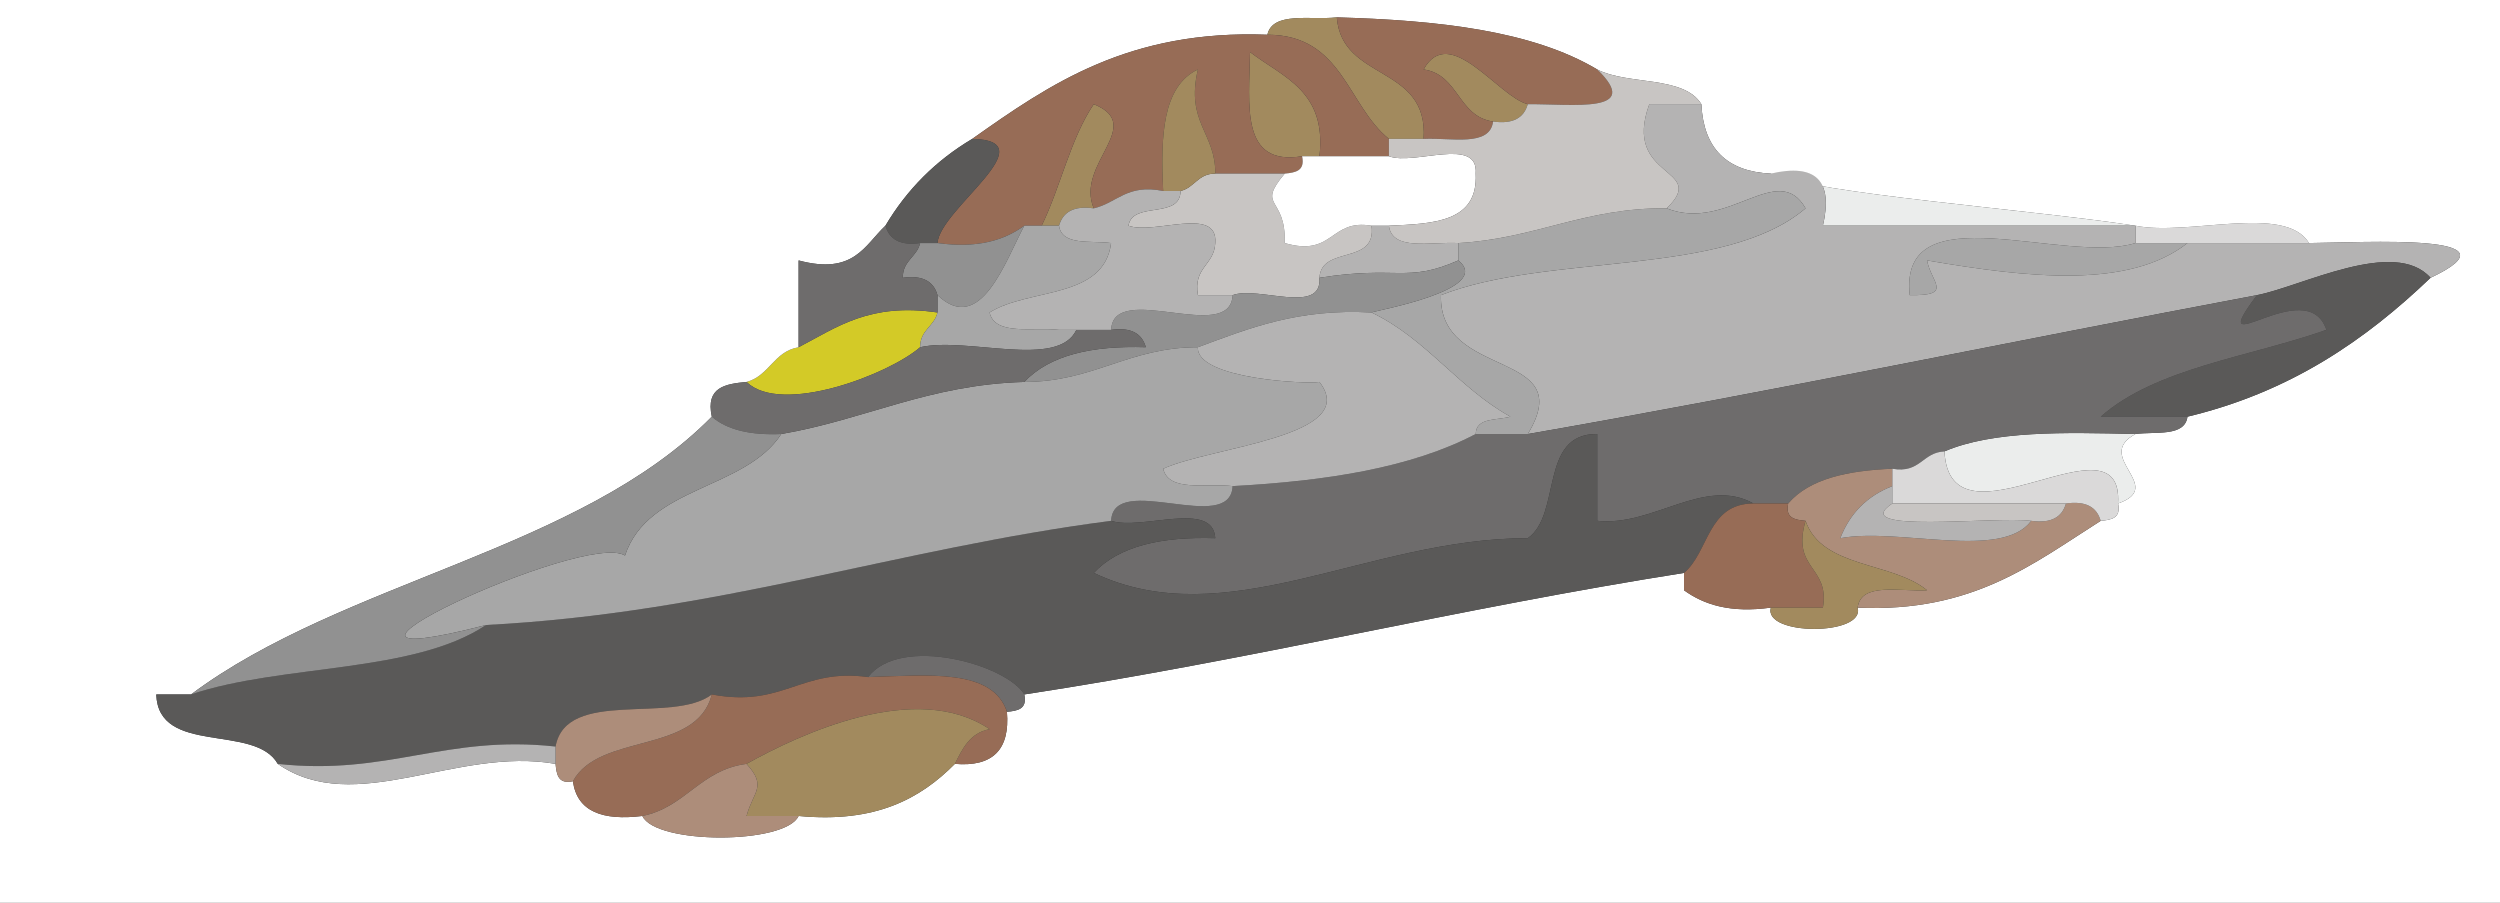 <?xml version="1.0" encoding="iso-8859-1"?>
<!-- Generator: Adobe Illustrator 13.0.2, SVG Export Plug-In . SVG Version: 6.00 Build 14948)  -->
<!DOCTYPE svg PUBLIC "-//W3C//DTD SVG 1.1//EN" "http://www.w3.org/Graphics/SVG/1.1/DTD/svg11.dtd">
<svg version="1.1" id="Layer_1" xmlns="http://www.w3.org/2000/svg" xmlns:xlink="http://www.w3.org/1999/xlink" x="0px" y="0px"
	 width="144px" height="52px" viewBox="0 0 144 52" style="enable-background:new 0 0 144 52;" xml:space="preserve">
<rect x="0" y="0" width="144" height="52" fill="#333333" stroke="none"/>
<g>
	<g>
		<path style="fill-rule:evenodd;clip-rule:evenodd;fill:#A28A5E;" d="M86,7c-2.039-0.294-1.961-2.706-4-3
			c1.506-2.712,4.314,1.591,6,2C87.779,6.779,87.163,7.163,86,7z"/>
		<path style="fill-rule:evenodd;clip-rule:evenodd;fill:#DAD9D9;" d="M123,14c0-0.333,0-0.667,0-1c3.039,0.627,8.613-1.28,10,1
			c-2.333,0-4.667,0-7,0C125,14,124,14,123,14z"/>
		<path style="fill-rule:evenodd;clip-rule:evenodd;fill:#A7A7A7;" d="M126,14c-3.374,2.65-9.149,2.008-15,1
			c0.22,1.257,1.558,2.044-1,2c-0.641-5.974,8.943-1.724,13-3C124,14,125,14,126,14z"/>
		<path style="fill-rule:evenodd;clip-rule:evenodd;fill:#D3CA27;" d="M46,20c2.194-1.14,4.086-2.581,8-2
			c-0.19,0.81-1.003,0.997-1,2c-1.813,1.57-7.99,3.943-10,2C44.313,21.646,44.573,20.239,46,20z"/>
		<path style="fill-rule:evenodd;clip-rule:evenodd;fill:#FFFFFF;" d="M144,0c0,17.333,0,34.667,0,52c-48,0-96,0-144,0
			C0,34.667,0,17.333,0,0C48,0,96,0,144,0z M41,24c-7.61,7.723-21.221,9.445-30,16c-0.667,0-1.333,0-2,0
			c0.124,3.543,5.674,1.659,7,4c4.465,3.092,10.286-1.017,16,0c0.057,0.61,0.149,1.184,1,1c0.241,1.759,1.721,2.279,4,2
			c0.759,1.653,8.241,1.653,9,0c4.421,0.422,7.009-0.991,9-3c2.182,0.182,3.182-0.818,3-3c0.61-0.057,1.184-0.149,1-1
			c13.017-1.983,25.041-4.959,38-7c0,0.333,0,0.667,0,1c1.161,0.839,2.681,1.319,5,1c-0.45,1.634,5.45,1.634,5,0
			c6.63,0.296,10.123-2.544,14-5c0.61-0.057,1.184-0.149,1-1c2.802-0.981-1.452-2.668,1-4c1.177-0.157,2.839,0.172,3-1
			c5.917-1.416,10.254-4.413,14-8c5.514-2.596-3.884-2.026-7-2c-1.387-2.28-6.961-0.373-10-1c-6.379-0.969-18.165-1.815-21-3
			c-2.545-0.122-3.878-1.456-4-4c-1.011-1.656-4.247-1.086-6-2c-3.761-2.239-9.166-2.834-15-3c-1.496,0.17-3.69-0.357-4,1
			c-7.967-0.3-12.508,2.825-17,6c-2.092,1.242-3.758,2.908-5,5c-1.204,1.129-1.812,2.854-5,2c0,1.667,0,3.333,0,5
			c-1.427,0.239-1.687,1.646-3,2C41.78,22.113,40.632,22.299,41,24z"/>
		<path style="fill-rule:evenodd;clip-rule:evenodd;fill:#EBEDEC;" d="M123,25c-2.452,1.332,1.802,3.019-1,4
			c0.328-5.462-9.677,3.113-10-3C114.804,24.803,118.9,24.9,123,25z"/>
		<path style="fill-rule:evenodd;clip-rule:evenodd;fill:#EBEDEC;" d="M123,13c-6,0-12,0-18,0c0.599-2.599-0.401-3.599-3-3
			C104.835,11.185,116.621,12.031,123,13z"/>
		<path style="fill-rule:evenodd;clip-rule:evenodd;fill:#A28A5E;" d="M73,2c0.31-1.357,2.504-0.83,4-1c0.288,3.712,5.291,2.709,5,7
			c-0.667,0-1.333,0-2,0C77.602,6.065,77.328,2.005,73,2z"/>
		<path style="fill-rule:evenodd;clip-rule:evenodd;fill:#A28A5E;" d="M75,9c-3.582,0.582-3.041-2.959-3-6
			c1.888,1.446,4.433,2.234,4,6C75.667,9,75.333,9,75,9z"/>
		<path style="fill-rule:evenodd;clip-rule:evenodd;fill:#A28A5E;" d="M63,12c-1.163-0.163-1.779,0.221-2,1c-0.333,0-0.667,0-1,0
			c1.094-2.239,1.656-5.011,3-7C66.038,7.233,61.916,9.439,63,12z"/>
		<path style="fill-rule:evenodd;clip-rule:evenodd;fill:#976C56;" d="M56,8c4.492-3.175,9.033-6.3,17-6
			c4.328,0.005,4.602,4.065,7,6c0,0.333,0,0.667,0,1c-1.333,0-2.667,0-4,0c0.433-3.766-2.112-4.554-4-6
			c-0.041,3.041-0.582,6.582,3,6c0.184,0.851-0.39,0.943-1,1c-1.333,0-2.667,0-4,0c0.022-2.356-1.723-2.944-1-6
			c-2.035,0.965-2.16,3.84-2,7c-2.09-0.423-2.648,0.686-4,1c-1.084-2.561,3.038-4.767,0-6c-1.344,1.989-1.906,4.761-3,7
			c-0.333,0-0.667,0-1,0c-1.161,0.839-2.681,1.319-5,1C54.125,12.042,60.378,8.095,56,8z"/>
		<path style="fill-rule:evenodd;clip-rule:evenodd;fill:#976C56;" d="M77,1c5.834,0.166,11.239,0.761,15,3
			c2.644,2.555-1.369,1.985-4,2c-1.686-0.409-4.494-4.712-6-2c2.039,0.294,1.961,2.706,4,3c-0.186,1.481-2.417,0.917-4,1
			C82.291,3.709,77.288,4.712,77,1z"/>
		<path style="fill-rule:evenodd;clip-rule:evenodd;fill:#B4B3B3;" d="M76,16c0.111-1.889,3.306-0.694,3-3c0.333,0,0.667,0,1,0
			c0.186,1.481,2.417,0.917,4,1c0,0.333,0,0.667,0,1C80.993,16.323,80.51,15.278,76,16z"/>
		<path style="fill-rule:evenodd;clip-rule:evenodd;fill:#C8C5C3;" d="M70,10c1.333,0,2.667,0,4,0c-1.666,1.987,0.091,1.271,0,4
			c2.826,0.826,2.591-1.409,5-1c0.306,2.306-2.889,1.111-3,3c0.169,2.168-3.547,0.453-5,1c-0.667,0-1.333,0-2,0
			c-0.282-1.615,0.945-1.722,1-3c0.168-2.168-3.547-0.453-5-1c0.226-1.44,2.985-0.349,3-2C68.81,10.81,68.997,9.997,70,10z"/>
		<path style="fill-rule:evenodd;clip-rule:evenodd;fill:#FFFFFF;" d="M79,13c-2.409-0.409-2.174,1.826-5,1
			c0.091-2.729-1.666-2.013,0-4c0.61-0.057,1.184-0.149,1-1c0.333,0,0.667,0,1,0c1.333,0,2.667,0,4,0c1.453,0.547,5.169-1.168,5,1
			c0.146,2.812-2.449,2.884-5,3C79.667,13,79.333,13,79,13z"/>
		<path style="fill-rule:evenodd;clip-rule:evenodd;fill:#B4B3B3;" d="M123,14c-4.057,1.276-13.641-2.974-13,3
			c2.558,0.044,1.22-0.743,1-2c5.851,1.008,11.626,1.65,15-1c2.333,0,4.667,0,7,0c3.116-0.026,12.514-0.596,7,2
			c-2.072-2.329-7.437,0.506-10,1c-14.029,2.637-27.808,5.526-42,8c2.996-4.919-5.151-3.081-5-8c6.221-2.446,16.316-1.017,21-5
			c-1.599-2.805-4.501,1.404-8,0c2.475-2.382-2.597-1.642-1-6c1,0,2,0,3,0c0.122,2.544,1.455,3.878,4,4c2.599-0.599,3.599,0.401,3,3
			c6,0,12,0,18,0C123,13.333,123,13.667,123,14z"/>
		<path style="fill-rule:evenodd;clip-rule:evenodd;fill:#A7A7A7;" d="M96,12c3.499,1.404,6.401-2.805,8,0
			c-4.684,3.983-14.779,2.554-21,5c-0.151,4.919,7.996,3.081,5,8c-1,0-2,0-3,0c0.027-0.973,1.224-0.776,2-1
			c-3.006-1.661-4.841-4.492-8-6c0.226-0.115,7.066-1.311,5-3c0-0.333,0-0.667,0-1C88.423,13.756,91.285,11.952,96,12z"/>
		<path style="fill-rule:evenodd;clip-rule:evenodd;fill:#919191;" d="M54,14c2.319,0.319,3.839-0.161,5-1
			c-1.09,2.034-2.527,6.354-5,4c-0.221-0.779-0.837-1.163-2-1c-0.003-1.003,0.81-1.19,1-2C53.333,14,53.667,14,54,14z"/>
		<path style="fill-rule:evenodd;clip-rule:evenodd;fill:#A7A7A7;" d="M54,18c0-0.333,0-0.667,0-1c2.473,2.354,3.91-1.966,5-4
			c0.333,0,0.667,0,1,0s0.667,0,1,0c0.162,1.172,1.823,0.843,3,1c-0.411,3.255-4.755,2.578-7,4c0.31,1.357,2.504,0.83,4,1
			c0.333,0,0.667,0,1,0c-1.064,2.27-6.286,0.381-9,1C52.997,18.997,53.81,18.81,54,18z"/>
		<path style="fill-rule:evenodd;clip-rule:evenodd;fill:#919191;" d="M76,16c4.51-0.722,4.993,0.323,8-1
			c2.066,1.689-4.774,2.885-5,3c-4.238-0.239-7.081,0.919-10,2c-3.998,0.002-6.002,1.998-10,2c1.453-1.547,3.9-2.1,7-2
			c-0.221-0.779-0.837-1.163-2-1c0.136-2.864,6.864,0.864,7-2C72.453,16.453,76.169,18.168,76,16z"/>
		<path style="fill-rule:evenodd;clip-rule:evenodd;fill:#5A5958;" d="M130,17c2.563-0.494,7.928-3.329,10-1
			c-3.746,3.587-8.083,6.584-14,8c-1.667,0-3.333,0-5,0c3.19-2.81,8.566-3.434,13-5C132.87,15.635,126.789,21.265,130,17z"/>
		<path style="fill-rule:evenodd;clip-rule:evenodd;fill:#6E6C6C;" d="M88,25c14.192-2.474,27.971-5.363,42-8
			c-3.211,4.265,2.87-1.365,4,2c-4.434,1.566-9.81,2.19-13,5c1.667,0,3.333,0,5,0c-0.161,1.172-1.823,0.843-3,1
			c-4.1-0.1-8.196-0.197-11,1c-1.278,0.055-1.385,1.282-3,1c-2.562,0.105-4.768,0.566-6,2c-0.667,0-1.333,0-2,0
			c-2.83-1.568-5.787,1.347-9,1c0-1.667,0-3.333,0-5c-3.363-0.03-2.037,4.63-4,6c-9.246,0.002-17.354,5.629-25,2
			c1.453-1.547,3.9-2.1,7-2c-0.125-2.209-4.242-0.425-6-1c0.136-2.864,6.864,0.864,7-2c5.376-0.29,10.284-1.049,14-3
			C86,25,87,25,88,25z"/>
		<path style="fill-rule:evenodd;clip-rule:evenodd;fill:#5A5958;" d="M64,30c1.758,0.575,5.875-1.209,6,1c-3.1-0.1-5.547,0.453-7,2
			c7.646,3.629,15.754-1.998,25-2c1.963-1.37,0.637-6.03,4-6c0,1.667,0,3.333,0,5c3.213,0.347,6.17-2.568,9-1
			c-2.66,0.006-2.551,2.782-4,4c-12.959,2.041-24.983,5.017-38,7c-1.021-1.713-7.123-3.454-9-1c-3.868-0.535-4.882,1.785-9,1
			c-2.27,1.73-8.385-0.386-9,3c-6.359-0.692-9.641,1.692-16,1c-1.326-2.341-6.876-0.457-7-4c0.667,0,1.333,0,2,0
			c5.236-1.764,12.809-1.191,17-4C41.312,35.312,51.606,31.606,64,30z"/>
		<path style="fill-rule:evenodd;clip-rule:evenodd;fill:#A7A7A7;" d="M59,22c3.998-0.002,6.002-1.998,10-2
			c-0.127,1.827,6.326,2.14,7,2c2.437,3.155-6.237,3.725-9,5c0.31,1.357,2.504,0.829,4,1c-0.136,2.864-6.864-0.864-7,2
			c-12.394,1.606-22.688,5.312-36,6c-13.247,3.418,5.714-5.477,8-4c1.327-4.007,6.897-3.77,9-7C49.837,24.17,53.487,22.154,59,22z"
			/>
		<path style="fill-rule:evenodd;clip-rule:evenodd;fill:#6E6C6C;" d="M59,22c-5.513,0.154-9.163,2.17-14,3
			c-1.742,0.075-3.11-0.223-4-1c-0.368-1.701,0.78-1.887,2-2c2.01,1.943,8.187-0.43,10-2c2.714-0.619,7.936,1.27,9-1
			c0.667,0,1.333,0,2,0c1.163-0.163,1.779,0.221,2,1C62.9,19.9,60.453,20.453,59,22z"/>
		<path style="fill-rule:evenodd;clip-rule:evenodd;fill:#919191;" d="M11,40c8.779-6.555,22.39-8.277,30-16
			c0.89,0.777,2.258,1.075,4,1c-2.103,3.23-7.673,2.993-9,7c-2.286-1.477-21.247,7.418-8,4C23.809,38.809,16.236,38.236,11,40z"/>
		<path style="fill-rule:evenodd;clip-rule:evenodd;fill:#6E6C6C;" d="M50,39c1.877-2.454,7.979-0.713,9,1
			c0.184,0.851-0.39,0.943-1,1C57.182,38.484,53.438,38.896,50,39z"/>
		<path style="fill-rule:evenodd;clip-rule:evenodd;fill:#AD8D7A;" d="M103,29c1.232-1.434,3.438-1.895,6-2c0,0.333,0,0.667,0,1
			c-1.44,0.56-2.44,1.56-3,3c3.367-0.633,9.288,1.288,11-1c1.163,0.162,1.779-0.221,2-1c1.162-0.163,1.779,0.221,2,1
			c-3.877,2.456-7.37,5.296-14,5c0.186-1.48,2.417-0.917,4-1c-2.013-1.654-6.069-1.264-7-4C103.39,29.943,102.816,29.851,103,29z"/>
		<path style="fill-rule:evenodd;clip-rule:evenodd;fill:#B4B3B3;" d="M117,30c-1.712,2.288-7.633,0.367-11,1
			c0.56-1.44,1.56-2.44,3-3c0,0.333,0,0.667,0,1C106.332,30.774,114.859,29.729,117,30z"/>
		<path style="fill-rule:evenodd;clip-rule:evenodd;fill:#976C56;" d="M50,39c3.438-0.104,7.182-0.516,8,2
			c0.182,2.182-0.818,3.182-3,3c0.443-0.891,0.878-1.788,2-2c-4.241-2.867-10.987,0.316-14,2c-2.66,0.34-3.504,2.496-6,3
			c-2.279,0.279-3.759-0.241-4-2c1.523-2.811,7.133-1.534,8-5C45.118,40.785,46.132,38.465,50,39z"/>
		<path style="fill-rule:evenodd;clip-rule:evenodd;fill:#C8C5C3;" d="M92,4c1.753,0.914,4.989,0.344,6,2c-1,0-2,0-3,0
			c-1.597,4.358,3.475,3.618,1,6c-4.715-0.048-7.577,1.756-12,2c-1.583-0.083-3.814,0.481-4-1c2.551-0.116,5.146-0.188,5-3
			c0.169-2.168-3.547-0.453-5-1c0-0.333,0-0.667,0-1c0.667,0,1.333,0,2,0c1.583-0.083,3.814,0.481,4-1c1.163,0.163,1.779-0.221,2-1
			C90.631,5.985,94.644,6.555,92,4z"/>
		<path style="fill-rule:evenodd;clip-rule:evenodd;fill:#5A5958;" d="M51,13c1.242-2.092,2.908-3.758,5-5
			c4.378,0.095-1.875,4.042-2,6c-0.333,0-0.667,0-1,0C51.837,14.163,51.221,13.779,51,13z"/>
		<path style="fill-rule:evenodd;clip-rule:evenodd;fill:#A28A5E;" d="M70,10c-1.003-0.003-1.19,0.81-2,1c-0.333,0-0.667,0-1,0
			c-0.16-3.16-0.035-6.035,2-7C68.277,7.056,70.022,7.644,70,10z"/>
		<path style="fill-rule:evenodd;clip-rule:evenodd;fill:#6E6C6C;" d="M46,20c0-1.667,0-3.333,0-5c3.188,0.854,3.796-0.871,5-2
			c0.221,0.779,0.837,1.163,2,1c-0.19,0.81-1.003,0.997-1,2c1.163-0.163,1.779,0.221,2,1c0,0.333,0,0.667,0,1
			C50.086,17.419,48.194,18.86,46,20z"/>
		<path style="fill-rule:evenodd;clip-rule:evenodd;fill:#DAD9D9;" d="M121,30c-0.221-0.779-0.838-1.163-2-1c-3.333,0-6.667,0-10,0
			c0-0.333,0-0.667,0-1s0-0.667,0-1c1.615,0.282,1.722-0.945,3-1c0.323,6.113,10.328-2.462,10,3
			C122.184,29.851,121.61,29.943,121,30z"/>
		<path style="fill-rule:evenodd;clip-rule:evenodd;fill:#976C56;" d="M101,29c0.667,0,1.333,0,2,0c-0.184,0.851,0.39,0.943,1,1
			c-0.826,2.826,1.409,2.591,1,5c-1,0-2,0-3,0c-2.319,0.319-3.839-0.161-5-1c0-0.333,0-0.667,0-1C98.449,31.782,98.34,29.006,101,29
			z"/>
		<path style="fill-rule:evenodd;clip-rule:evenodd;fill:#C8C5C3;" d="M109,29c3.333,0,6.667,0,10,0c-0.221,0.779-0.837,1.162-2,1
			C114.859,29.729,106.332,30.774,109,29z"/>
		<path style="fill-rule:evenodd;clip-rule:evenodd;fill:#A28A5E;" d="M107,35c0.45,1.634-5.45,1.634-5,0c1,0,2,0,3,0
			c0.409-2.409-1.826-2.174-1-5c0.931,2.736,4.987,2.346,7,4C109.417,34.083,107.186,33.52,107,35z"/>
		<path style="fill-rule:evenodd;clip-rule:evenodd;fill:#AD8D7A;" d="M32,44c0-0.333,0-0.667,0-1c0.615-3.386,6.73-1.27,9-3
			c-0.867,3.466-6.477,2.189-8,5C32.149,45.184,32.057,44.61,32,44z"/>
		<path style="fill-rule:evenodd;clip-rule:evenodd;fill:#B4B3B3;" d="M16,44c6.359,0.692,9.641-1.692,16-1c0,0.333,0,0.667,0,1
			C26.286,42.983,20.465,47.092,16,44z"/>
		<path style="fill-rule:evenodd;clip-rule:evenodd;fill:#A28A5E;" d="M55,44c-1.991,2.009-4.579,3.422-9,3c-1,0-2,0-3,0
			c0.39-1.427,1.2-1.687,0-3c3.013-1.684,9.759-4.867,14-2C55.878,42.212,55.443,43.109,55,44z"/>
		<path style="fill-rule:evenodd;clip-rule:evenodd;fill:#AD8D7A;" d="M43,44c1.2,1.313,0.39,1.573,0,3c1,0,2,0,3,0
			c-0.759,1.653-8.241,1.653-9,0C39.496,46.496,40.34,44.34,43,44z"/>
		<path style="fill-rule:evenodd;clip-rule:evenodd;fill:#B4B3B3;" d="M68,11c-0.015,1.651-2.774,0.56-3,2
			c1.453,0.547,5.168-1.168,5,1c-0.055,1.278-1.282,1.385-1,3c0.667,0,1.333,0,2,0c-0.136,2.864-6.864-0.864-7,2
			c-0.667,0-1.333,0-2,0c-0.333,0-0.667,0-1,0c-1.496-0.17-3.69,0.357-4-1c2.245-1.422,6.589-0.745,7-4
			c-1.177-0.157-2.838,0.172-3-1c0.221-0.779,0.837-1.163,2-1c1.352-0.314,1.91-1.423,4-1C67.333,11,67.667,11,68,11z"/>
		<path style="fill-rule:evenodd;clip-rule:evenodd;fill:#B4B3B3;" d="M69,20c2.919-1.081,5.762-2.239,10-2
			c3.159,1.508,4.994,4.339,8,6c-0.776,0.224-1.973,0.027-2,1c-3.716,1.951-8.624,2.71-14,3c-1.496-0.171-3.69,0.357-4-1
			c2.763-1.275,11.437-1.845,9-5C75.326,22.14,68.873,21.827,69,20z"/>
	</g>
</g>
</svg>
